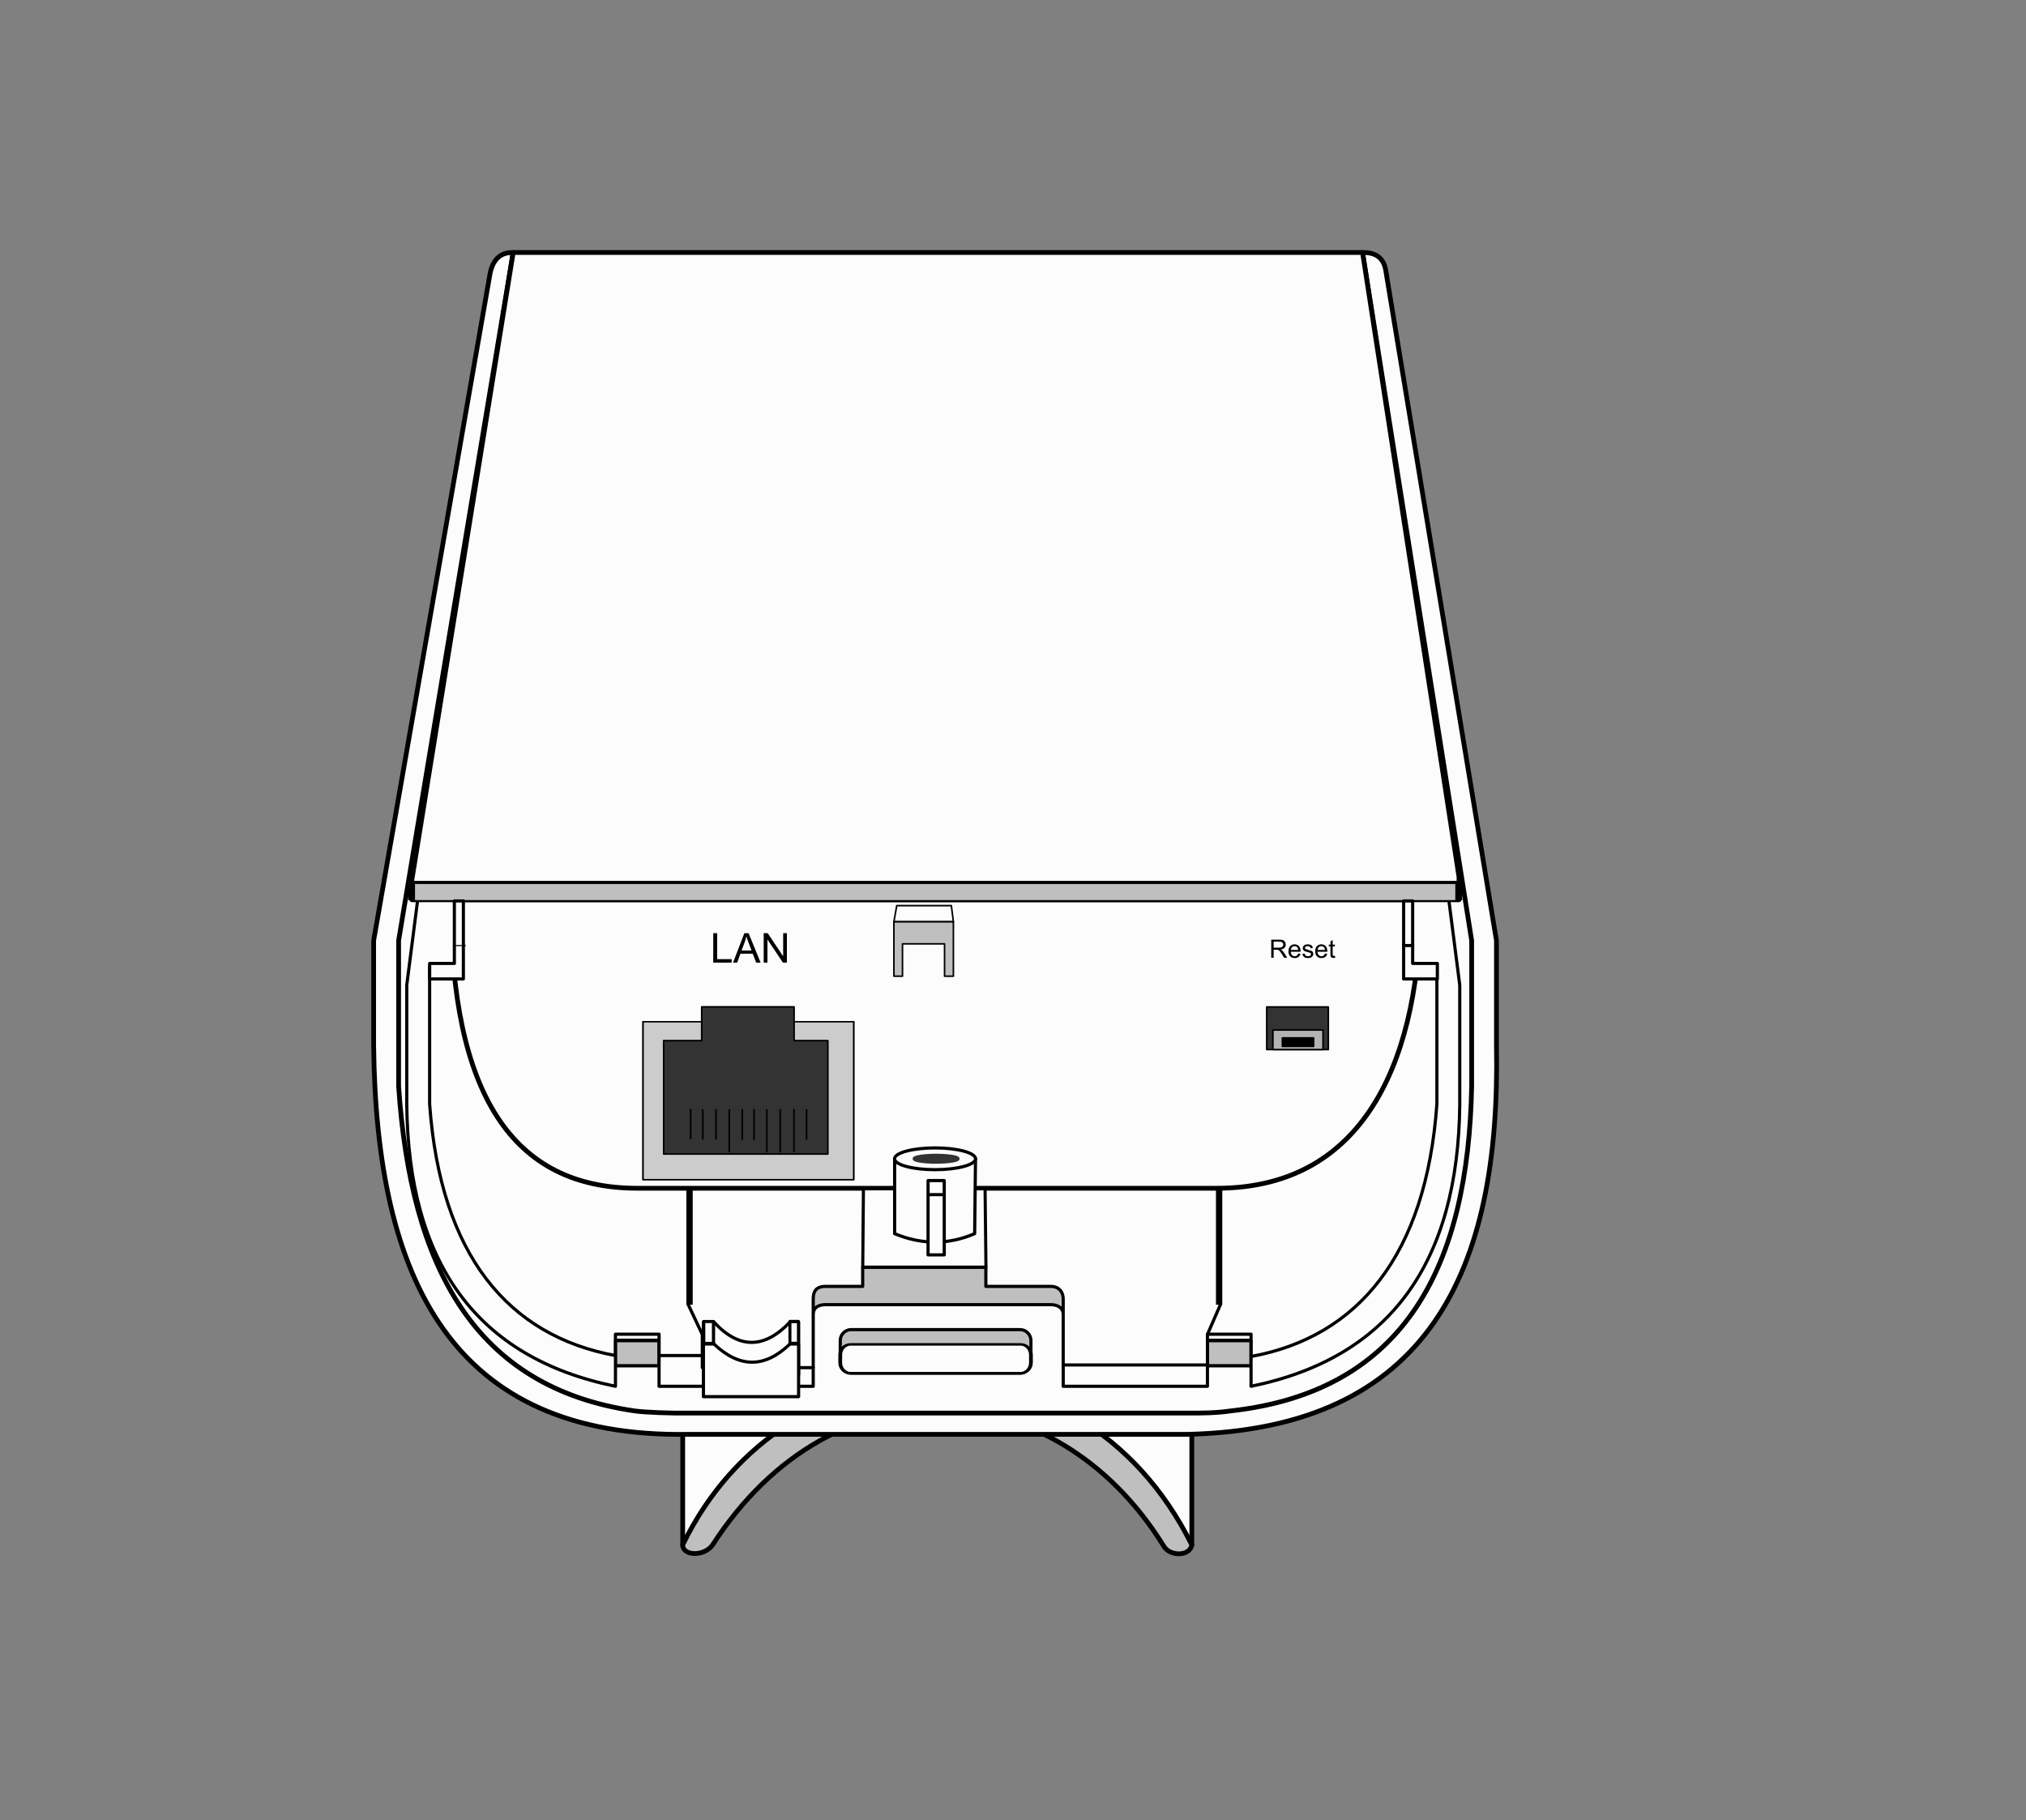 <?xml version="1.0" standalone="no"?>
<!DOCTYPE svg PUBLIC "-//W3C//DTD SVG 1.1//EN" "http://www.w3.org/Graphics/SVG/1.1/DTD/svg11.dtd">
<svg width="100%" height="100%" viewBox="0 0 1280 1150" version="1.1" xmlns="http://www.w3.org/2000/svg" xmlns:xlink="http://www.w3.org/1999/xlink" xml:space="preserve" style="fill-rule:evenodd;clip-rule:evenodd;stroke-linecap:round;stroke-linejoin:round;stroke-miterlimit:1.414;">
    <rect x="0" y="0" width="1280" height="1150" fill="#808080" stroke="none"/>
    <g id="Nanostation">
        <g id="mast-schiene">
            <path d="M431.327,976.213L447.519,973.399L497.939,910.183L497.939,895.762L431.327,895.762L431.327,976.213Z" style="fill:rgb(252,252,252);stroke-width:3px;stroke:black;"/>
            <g transform="matrix(-1,0,0,1,1184.29,0)">
                <path d="M431.327,976.213L447.519,973.399L497.939,910.183L497.939,895.762L431.327,895.762L431.327,976.213Z" style="fill:rgb(252,252,252);stroke-width:3px;stroke:black;"/>
            </g>
            <path d="M431.331,976.122C431.304,983.251 444.974,983.577 450.218,976.122C526.872,857.315 666.41,866.452 734.751,976.122C734.793,976.16 734.852,976.185 734.875,976.235C738.256,983.52 751.752,983.704 752.963,976.122C681.851,832.818 496.3,841.711 431.331,976.122Z" style="fill:rgb(191,191,191);stroke-width:3px;stroke:black;"/>
        </g>
        <path d="M933.149,560.58L940.556,597.998L940.556,702.289L906.065,824.446L840.709,881.808L762.36,900.324L414.957,900.324L337.316,881.808L281.764,824.446L244.691,702.289L244.691,597.998L251.534,560.58L933.149,560.58Z" style="fill:rgb(252,252,252);stroke-width:2px;stroke-linecap:square;stroke:black;"/>
        <g id="frontgrauseite">
            <g transform="matrix(1,0,0,1.1,0,-83.397)">
                <rect x="762.861" y="845.871" width="27.502" height="14.432" style="fill:rgb(191,191,191);stroke-width:1.9px;stroke:black;"/>
            </g>
            <g transform="matrix(1,0,0,1.1,-374.025,-83.397)">
                <rect x="762.861" y="845.871" width="27.502" height="14.432" style="fill:rgb(191,191,191);stroke-width:1.9px;stroke:black;"/>
            </g>
            <path d="M513.784,863.958L513.784,830.604C513.784,826.316 516.856,824.343 521.513,824.343L663.75,824.343C667.618,824.343 671.719,825.868 671.719,830.604L671.719,864.586L671.719,820.629C671.719,816.854 669.542,812.797 663.75,812.797L622.847,812.797L622.847,800.639L545.033,800.639L545.033,812.797L521.513,812.797C516.736,812.797 513.784,814.822 513.784,820.629L513.784,863.958Z" style="fill:rgb(191,191,191);stroke-width:2px;stroke:black;"/>
        </g>
        <g id="leisteSoMiddich">
            <g>
                <path d="M771.111,824.145L762.851,843.128" style="fill:none;stroke-width:2px;stroke:black;"/>
                <g transform="matrix(1,0,0,1,-0.887,0)">
                    <path d="M771.111,751.454L771.111,822.381" style="fill:none;stroke-width:4px;stroke-linecap:square;stroke:black;"/>
                </g>
            </g>
            <g transform="matrix(-1,0,0,1,1205.86,0)">
                <path d="M771.111,824.145L762.148,843.167L762.148,856.535" style="fill:none;stroke-width:2px;stroke:black;"/>
                <g transform="matrix(1,0,0,1,-0.887,0)">
                    <path d="M771.111,751.454L771.111,822.381" style="fill:none;stroke-width:4px;stroke-linecap:square;stroke:black;"/>
                </g>
            </g>
        </g>
        <g id="Bohrung">
            <path d="M651.324,846.993C651.324,843.188 648.235,840.098 644.429,840.098L537.755,840.098C533.95,840.098 530.861,843.188 530.861,846.993L530.861,860.782C530.861,864.587 533.95,867.676 537.755,867.676L644.429,867.676C648.235,867.676 651.324,864.587 651.324,860.782L651.324,846.993Z" style="fill:rgb(191,191,191);stroke-width:2px;stroke:black;"/>
            <g transform="matrix(1,0,0,0.66,-0.003,294.969)">
                <path d="M651.324,849.985C651.324,844.529 648.4,840.098 644.798,840.098L537.387,840.098C533.785,840.098 530.861,844.529 530.861,849.985L530.861,857.789C530.861,863.246 533.785,867.676 537.387,867.676L644.798,867.676C648.4,867.676 651.324,863.246 651.324,857.789L651.324,849.985Z" style="fill:rgb(252,252,252);stroke-width:2.36px;stroke:black;"/>
            </g>
        </g>
        <path d="M768.759,750.784L402.592,750.784C324.084,750.784 284.787,691.757 284.787,568.522L897.513,568.522C897.513,664.074 865.43,750.784 768.759,750.784Z" style="fill:rgb(252,252,252);stroke-width:3px;stroke:black;"/>
        <g>
            <path d="M890.763,568.202L890.763,610.638L907.805,610.638L907.805,697.613C901.013,793.267 857.843,844.751 790.401,857.096L790.401,843.013L762.846,843.013L762.846,862.445L671.736,862.445L671.736,875.917L762.846,875.917L762.846,846.837L790.401,846.837L790.401,875.917C878.263,857.991 921.282,797.674 922.258,697.613L922.258,622.455L915.287,568.202L890.763,568.202Z" style="fill:rgb(252,252,252);stroke-width:2px;stroke:black;"/>
            <g transform="matrix(-1,0,0,1,1179.24,0)">
                <path d="M890.763,568.061L890.763,610.638L907.805,610.638L907.805,697.613C901.013,793.267 857.843,844.148 790.401,856.493L790.401,843.013L762.846,843.013L762.846,856.493L735.528,856.493L735.528,864.135L665.46,864.135L665.46,875.917L762.846,875.917L762.846,846.785L790.401,846.785L790.401,875.917C878.263,857.991 921.282,797.674 922.258,697.613L922.258,622.455L915.287,568.061L890.763,568.061Z" style="fill:rgb(252,252,252);stroke-width:2px;stroke:black;"/>
            </g>
        </g>
        <g id="Lan nubsi" transform="matrix(1,0,0,1,-227.3,0)">
            <g transform="matrix(1,0,0,1,0,-13.843)">
                <path d="M671.715,882.459L731.84,882.459L731.84,849.188L726.371,849.188C710.274,866.137 694.27,866.436 678.363,849.188L671.715,849.188L671.715,882.459Z" style="fill:rgb(252,252,252);stroke-width:2px;stroke:black;"/>
            </g>
            <path d="M671.715,882.459L731.84,882.459L731.84,849.188L726.371,849.188C710.598,864.406 694.642,864.632 678.363,849.188L671.715,849.188L671.715,882.459Z" style="fill:rgb(252,252,252);stroke-width:2px;stroke:black;"/>
            <g transform="matrix(1.053,0,0,1.016,-35.972,-14.158)">
                <rect x="672.229" y="835.771" width="5.886" height="13.607" style="fill:rgb(252,252,252);stroke-width:1.93px;stroke:black;"/>
            </g>
            <g transform="matrix(0.915,0,0,1.016,111.277,-14.158)">
                <rect x="672.229" y="835.771" width="5.886" height="13.607" style="fill:rgb(252,252,252);stroke-width:2.07px;stroke:black;"/>
            </g>
        </g>
        <path d="M875.724,172.244L945.44,594.279L945.44,660.392C948.185,803.411 902.387,902.699 750.339,906.272L435.017,906.272C285.447,908.774 237.584,808.094 236.07,660.392L236.07,594.279L309.721,172.244C311.849,163.161 316.893,159.342 324.189,159.587L251.843,594.279L251.843,686.365C259.458,800.091 299.527,876.784 400.895,891.466C407.411,892.409 423.614,893 435.017,892.833L750.339,892.833C759.346,892.884 768.5,892.82 777.588,891.466C888.784,879.147 927.633,798.326 929.774,686.365L929.774,594.279L860.848,159.587C869.077,159.381 874.627,162.799 875.724,172.244Z" style="fill:rgb(252,252,252);stroke-width:3px;stroke:black;"/>
        <g id="öse">
            <path d="M566.562,572.217L564.763,582.362L602.339,582.362L601.041,572.217L566.562,572.217Z" style="fill:rgb(252,252,252);stroke-width:1px;stroke:black;"/>
            <g transform="matrix(1,0,0,1,-1.13687e-13,0.08)">
                <path d="M564.763,616.716L570.181,616.716L570.181,596.276L596.762,596.276L596.762,616.716L602.336,616.716L602.336,582.35L564.763,582.35L564.763,616.716Z" style="fill:rgb(191,191,191);stroke-width:1px;stroke:black;"/>
            </g>
        </g>
        <g id="Deckel">
            <path d="M324.237,159.551L260.193,556.09L260.193,568.512L921.777,568.512L921.777,554.07L860.84,159.551L324.237,159.551Z" style="fill:rgb(252,252,252);stroke-width:3px;stroke:black;"/>
            <g transform="matrix(26.966,0,0,0.405,-7103.72,333.285)">
                <rect x="273.076" y="554.462" width="24.533" height="26.986" style="fill:rgb(191,191,191);stroke-width:0.16px;stroke:black;"/>
            </g>
        </g>
        <g transform="matrix(1,0,0,1.044,0,-35.358)">
            <path d="M545.067,800.793L622.916,800.793L622.357,753.273L545.505,753.273L545.067,800.793Z" style="fill:rgb(252,252,252);stroke-width:1.96px;stroke:black;"/>
        </g>
        <g id="Bohrnubsi">
            <path d="M565.218,779.477C582.175,786.509 599.03,786.662 615.778,779.477L616.312,732.12L565.218,732.12L565.218,779.477Z" style="fill:rgb(252,252,252);stroke-width:2px;stroke:black;"/>
            <g>
                <ellipse cx="590.754" cy="732.176" rx="25.573" ry="6.878" style="fill:rgb(252,252,252);stroke-width:2px;stroke:black;"/>
                <g transform="matrix(1,0,0,1,-0.546,0.195)">
                    <ellipse cx="591.962" cy="731.945" rx="13.862" ry="2.151" style="fill:rgb(51,51,51);stroke-width:2px;stroke:rgb(51,51,51);"/>
                </g>
            </g>
            <path d="M586.343,745.933L596.558,745.933L596.558,754.83L586.343,754.83L586.343,745.933L586.343,792.884L596.558,792.884L596.558,754.83L586.343,754.83" style="fill:rgb(252,252,252);stroke-width:2px;stroke:black;"/>
        </g>
        <g>
            <path d="M886.805,618.525L908.106,618.525L908.106,608.731L892.501,608.731L892.501,569.242L886.805,569.242L886.805,618.525Z" style="fill:rgb(252,252,252);stroke-width:2px;stroke:black;"/>
            <g transform="matrix(-1,0,0,1,1179.56,0)">
                <path d="M886.805,618.525L908.106,618.525L908.106,608.731L892.501,608.731L892.501,569.242L886.805,569.242L886.805,618.525Z" style="fill:rgb(252,252,252);stroke-width:2px;stroke:black;"/>
            </g>
            <path d="M892.475,597.431L886.899,597.431" style="fill:none;stroke-width:2px;stroke-linecap:square;stroke:black;"/>
            <g transform="matrix(4.174,0,0,1,-3418.52,0)">
                <path d="M889.178,597.431L887.89,597.431" style="fill:none;stroke-width:0.66px;stroke-linecap:square;stroke:black;"/>
            </g>
        </g>
    </g>
    <g id="bedienteile">
        <g id="Lan MAIN" transform="matrix(1.481,0,0,1.481,-230.797,-788.593)">
            <g transform="matrix(1,0,0,0.876,1.24345e-14,128.701)">
                <path d="M430.126,958.534L520.049,958.534L520.049,1035.48L430.126,1035.48L430.126,958.534" style="fill:rgb(204,204,204);stroke-width:0.72px;stroke:black;"/>
            </g>
            <path d="M455.182,962.039L494.601,962.039L494.601,976.433L508.997,976.433L508.997,1024.83L438.954,1024.83L438.954,976.433L455.182,976.433L455.182,962.039Z" style="fill:rgb(51,51,51);stroke-width:0.68px;stroke:black;"/>
            <g id="pins" transform="matrix(1,0,0,1,0,5.574)">
                <path d="M450.462,1000.22L450.462,1012.69" style="fill:none;stroke-width:0.68px;stroke:black;"/>
                <g transform="matrix(1,0,0,1,5.188,0.143)">
                    <path d="M450.462,1000.22L450.462,1012.69" style="fill:none;stroke-width:0.68px;stroke:black;"/>
                </g>
                <g transform="matrix(1,0,0,1,10.822,0.143)">
                    <path d="M450.462,1000.22L450.462,1012.69" style="fill:none;stroke-width:0.68px;stroke:black;"/>
                </g>
                <g transform="matrix(1,0,0,1,22.004,0.292)">
                    <path d="M450.462,1000.07L450.462,1012.69" style="fill:none;stroke-width:0.68px;stroke:black;"/>
                </g>
                <g transform="matrix(1,0,0,1,27.05,0.292)">
                    <path d="M450.462,1000.05L450.462,1012.69" style="fill:none;stroke-width:0.68px;stroke:black;"/>
                </g>
                <g transform="matrix(1,0,0,1,49.451,0.193)">
                    <path d="M450.462,1000.16L450.462,1012.69" style="fill:none;stroke-width:0.68px;stroke:black;"/>
                </g>
                <path d="M466.922,1000.38L466.922,1018.21" style="fill:none;stroke-width:0.68px;stroke:black;"/>
                <g transform="matrix(1,0,0,1,16.04,-0.056)">
                    <path d="M466.922,1000.41L466.922,1018.27" style="fill:none;stroke-width:0.68px;stroke:black;"/>
                </g>
                <g transform="matrix(1,0,0,1,21.744,-0.155)">
                    <path d="M466.922,1000.5L466.922,1018.4" style="fill:none;stroke-width:0.68px;stroke:black;"/>
                </g>
                <g transform="matrix(1,0,0,1,27.626,-0.353)">
                    <path d="M466.922,1000.67L466.922,1018.4" style="fill:none;stroke-width:0.68px;stroke:black;"/>
                </g>
            </g>
        </g>
        <g id="Reset">
            <rect x="800.306" y="636.233" width="38.909" height="26.928" style="fill:rgb(51,51,51);stroke-width:1px;stroke:black;"/>
            <g transform="matrix(1,0,0,1,-1.404,-0.097)">
                <rect x="805.618" y="650.895" width="31.654" height="12.363" style="fill:rgb(179,179,179);stroke-width:1px;stroke:black;"/>
            </g>
            <g transform="matrix(1,0,0,1,-3.115,0.077)">
                <rect x="813.313" y="655.727" width="19.703" height="5.352" style="fill:black;stroke-width:1px;stroke:black;"/>
            </g>
        </g>
    </g>
    <g id="Beschriftungen">
        <g transform="matrix(1,0,0,1,35.354,14.062)">
            <path d="M415.261,594.158L415.261,575.546L417.724,575.546L417.724,591.961L426.89,591.961L426.89,594.158L415.261,594.158Z" style="fill:black;fill-rule:nonzero;"/>
            <path d="M427.778,594.158L434.926,575.546L437.579,575.546L445.196,594.158L442.391,594.158L440.22,588.521L432.437,588.521L430.393,594.158L427.778,594.158ZM433.148,586.515L439.458,586.515L437.516,581.361C436.923,579.795 436.483,578.508 436.195,577.501C435.958,578.695 435.624,579.88 435.192,581.056L433.148,586.515Z" style="fill:black;fill-rule:nonzero;"/>
            <path d="M447.139,594.158L447.139,575.546L449.665,575.546L459.44,590.158L459.44,575.546L461.802,575.546L461.802,594.158L459.275,594.158L449.5,579.533L449.5,594.158L447.139,594.158Z" style="fill:black;fill-rule:nonzero;"/>
        </g>
        <g transform="matrix(1,0,0,1,388.54,10.999)">
            <path d="M414.614,594.158L414.614,582.704L419.692,582.704C420.713,582.704 421.489,582.807 422.02,583.013C422.552,583.219 422.976,583.582 423.294,584.103C423.612,584.624 423.77,585.199 423.77,585.829C423.77,586.642 423.507,587.327 422.981,587.884C422.455,588.441 421.643,588.796 420.544,588.947C420.945,589.139 421.25,589.329 421.458,589.517C421.901,589.923 422.32,590.431 422.716,591.04L424.708,594.158L422.802,594.158L421.286,591.775C420.843,591.087 420.479,590.561 420.192,590.197C419.906,589.832 419.649,589.577 419.423,589.431C419.196,589.285 418.966,589.184 418.731,589.126C418.559,589.09 418.278,589.072 417.888,589.072L416.13,589.072L416.13,594.158L414.614,594.158ZM416.13,587.759L419.388,587.759C420.08,587.759 420.622,587.687 421.013,587.544C421.403,587.401 421.7,587.172 421.903,586.857C422.106,586.542 422.208,586.199 422.208,585.829C422.208,585.288 422.011,584.842 421.618,584.493C421.225,584.144 420.604,583.97 419.755,583.97L416.13,583.97L416.13,587.759Z" style="fill:black;fill-rule:nonzero;"/>
            <path d="M431.645,591.486L433.099,591.665C432.869,592.514 432.445,593.173 431.825,593.642C431.205,594.111 430.414,594.345 429.45,594.345C428.237,594.345 427.274,593.971 426.563,593.224C425.852,592.477 425.497,591.428 425.497,590.079C425.497,588.684 425.856,587.6 426.575,586.829C427.294,586.059 428.226,585.673 429.372,585.673C430.481,585.673 431.388,586.051 432.091,586.806C432.794,587.561 433.145,588.624 433.145,589.993C433.145,590.077 433.143,590.202 433.138,590.368L426.95,590.368C427.002,591.28 427.26,591.978 427.724,592.462C428.187,592.947 428.765,593.189 429.458,593.189C429.974,593.189 430.414,593.053 430.778,592.783C431.143,592.512 431.432,592.079 431.645,591.486ZM427.028,589.212L431.661,589.212C431.599,588.514 431.421,587.991 431.13,587.642C430.682,587.1 430.101,586.829 429.388,586.829C428.742,586.829 428.199,587.046 427.759,587.478C427.319,587.91 427.075,588.488 427.028,589.212Z" style="fill:black;fill-rule:nonzero;"/>
            <path d="M434.302,591.681L435.692,591.462C435.77,592.019 435.988,592.447 436.345,592.743C436.701,593.04 437.2,593.189 437.841,593.189C438.487,593.189 438.966,593.057 439.278,592.794C439.591,592.531 439.747,592.223 439.747,591.868C439.747,591.551 439.609,591.301 439.333,591.118C439.14,590.993 438.661,590.835 437.895,590.642C436.864,590.381 436.149,590.156 435.751,589.966C435.352,589.776 435.05,589.513 434.845,589.177C434.639,588.841 434.536,588.47 434.536,588.064C434.536,587.694 434.621,587.352 434.79,587.036C434.959,586.721 435.19,586.46 435.481,586.251C435.7,586.09 435.998,585.953 436.376,585.841C436.753,585.729 437.158,585.673 437.591,585.673C438.242,585.673 438.813,585.767 439.306,585.954C439.798,586.142 440.161,586.396 440.395,586.716C440.63,587.036 440.791,587.465 440.88,588.001L439.505,588.189C439.442,587.762 439.261,587.428 438.962,587.189C438.662,586.949 438.239,586.829 437.692,586.829C437.046,586.829 436.586,586.936 436.309,587.15C436.033,587.363 435.895,587.613 435.895,587.9C435.895,588.082 435.953,588.246 436.067,588.392C436.182,588.543 436.362,588.668 436.606,588.767C436.747,588.819 437.161,588.939 437.849,589.126C438.843,589.392 439.537,589.609 439.931,589.779C440.324,589.948 440.632,590.194 440.856,590.517C441.08,590.84 441.192,591.241 441.192,591.72C441.192,592.189 441.056,592.63 440.782,593.044C440.509,593.458 440.114,593.779 439.599,594.005C439.083,594.232 438.5,594.345 437.849,594.345C436.77,594.345 435.949,594.121 435.384,593.673C434.819,593.225 434.458,592.561 434.302,591.681Z" style="fill:black;fill-rule:nonzero;"/>
            <path d="M448.544,591.486L449.997,591.665C449.768,592.514 449.343,593.173 448.724,593.642C448.104,594.111 447.312,594.345 446.349,594.345C445.135,594.345 444.173,593.971 443.462,593.224C442.751,592.477 442.395,591.428 442.395,590.079C442.395,588.684 442.755,587.6 443.474,586.829C444.192,586.059 445.125,585.673 446.27,585.673C447.38,585.673 448.286,586.051 448.989,586.806C449.692,587.561 450.044,588.624 450.044,589.993C450.044,590.077 450.041,590.202 450.036,590.368L443.849,590.368C443.901,591.28 444.158,591.978 444.622,592.462C445.086,592.947 445.664,593.189 446.356,593.189C446.872,593.189 447.312,593.053 447.677,592.783C448.041,592.512 448.33,592.079 448.544,591.486ZM443.927,589.212L448.559,589.212C448.497,588.514 448.32,587.991 448.028,587.642C447.58,587.1 447,586.829 446.286,586.829C445.64,586.829 445.097,587.046 444.657,587.478C444.217,587.91 443.974,588.488 443.927,589.212Z" style="fill:black;fill-rule:nonzero;"/>
            <path d="M454.833,592.9L455.036,594.142C454.64,594.225 454.286,594.267 453.974,594.267C453.463,594.267 453.067,594.186 452.786,594.025C452.505,593.863 452.307,593.651 452.192,593.388C452.078,593.125 452.02,592.572 452.02,591.728L452.02,586.954L450.989,586.954L450.989,585.861L452.02,585.861L452.02,583.806L453.419,582.962L453.419,585.861L454.833,585.861L454.833,586.954L453.419,586.954L453.419,591.806C453.419,592.207 453.444,592.465 453.493,592.579C453.543,592.694 453.623,592.785 453.735,592.853C453.847,592.921 454.007,592.954 454.216,592.954C454.372,592.954 454.578,592.936 454.833,592.9Z" style="fill:black;fill-rule:nonzero;"/>
        </g>
    </g>
    <g transform="matrix(1,0,0,1,-0.008,0.074)">
        <path d="M260.298,557.499L921.51,557.499" style="fill:none;stroke-width:2px;stroke:black;"/>
    </g>
</svg>
